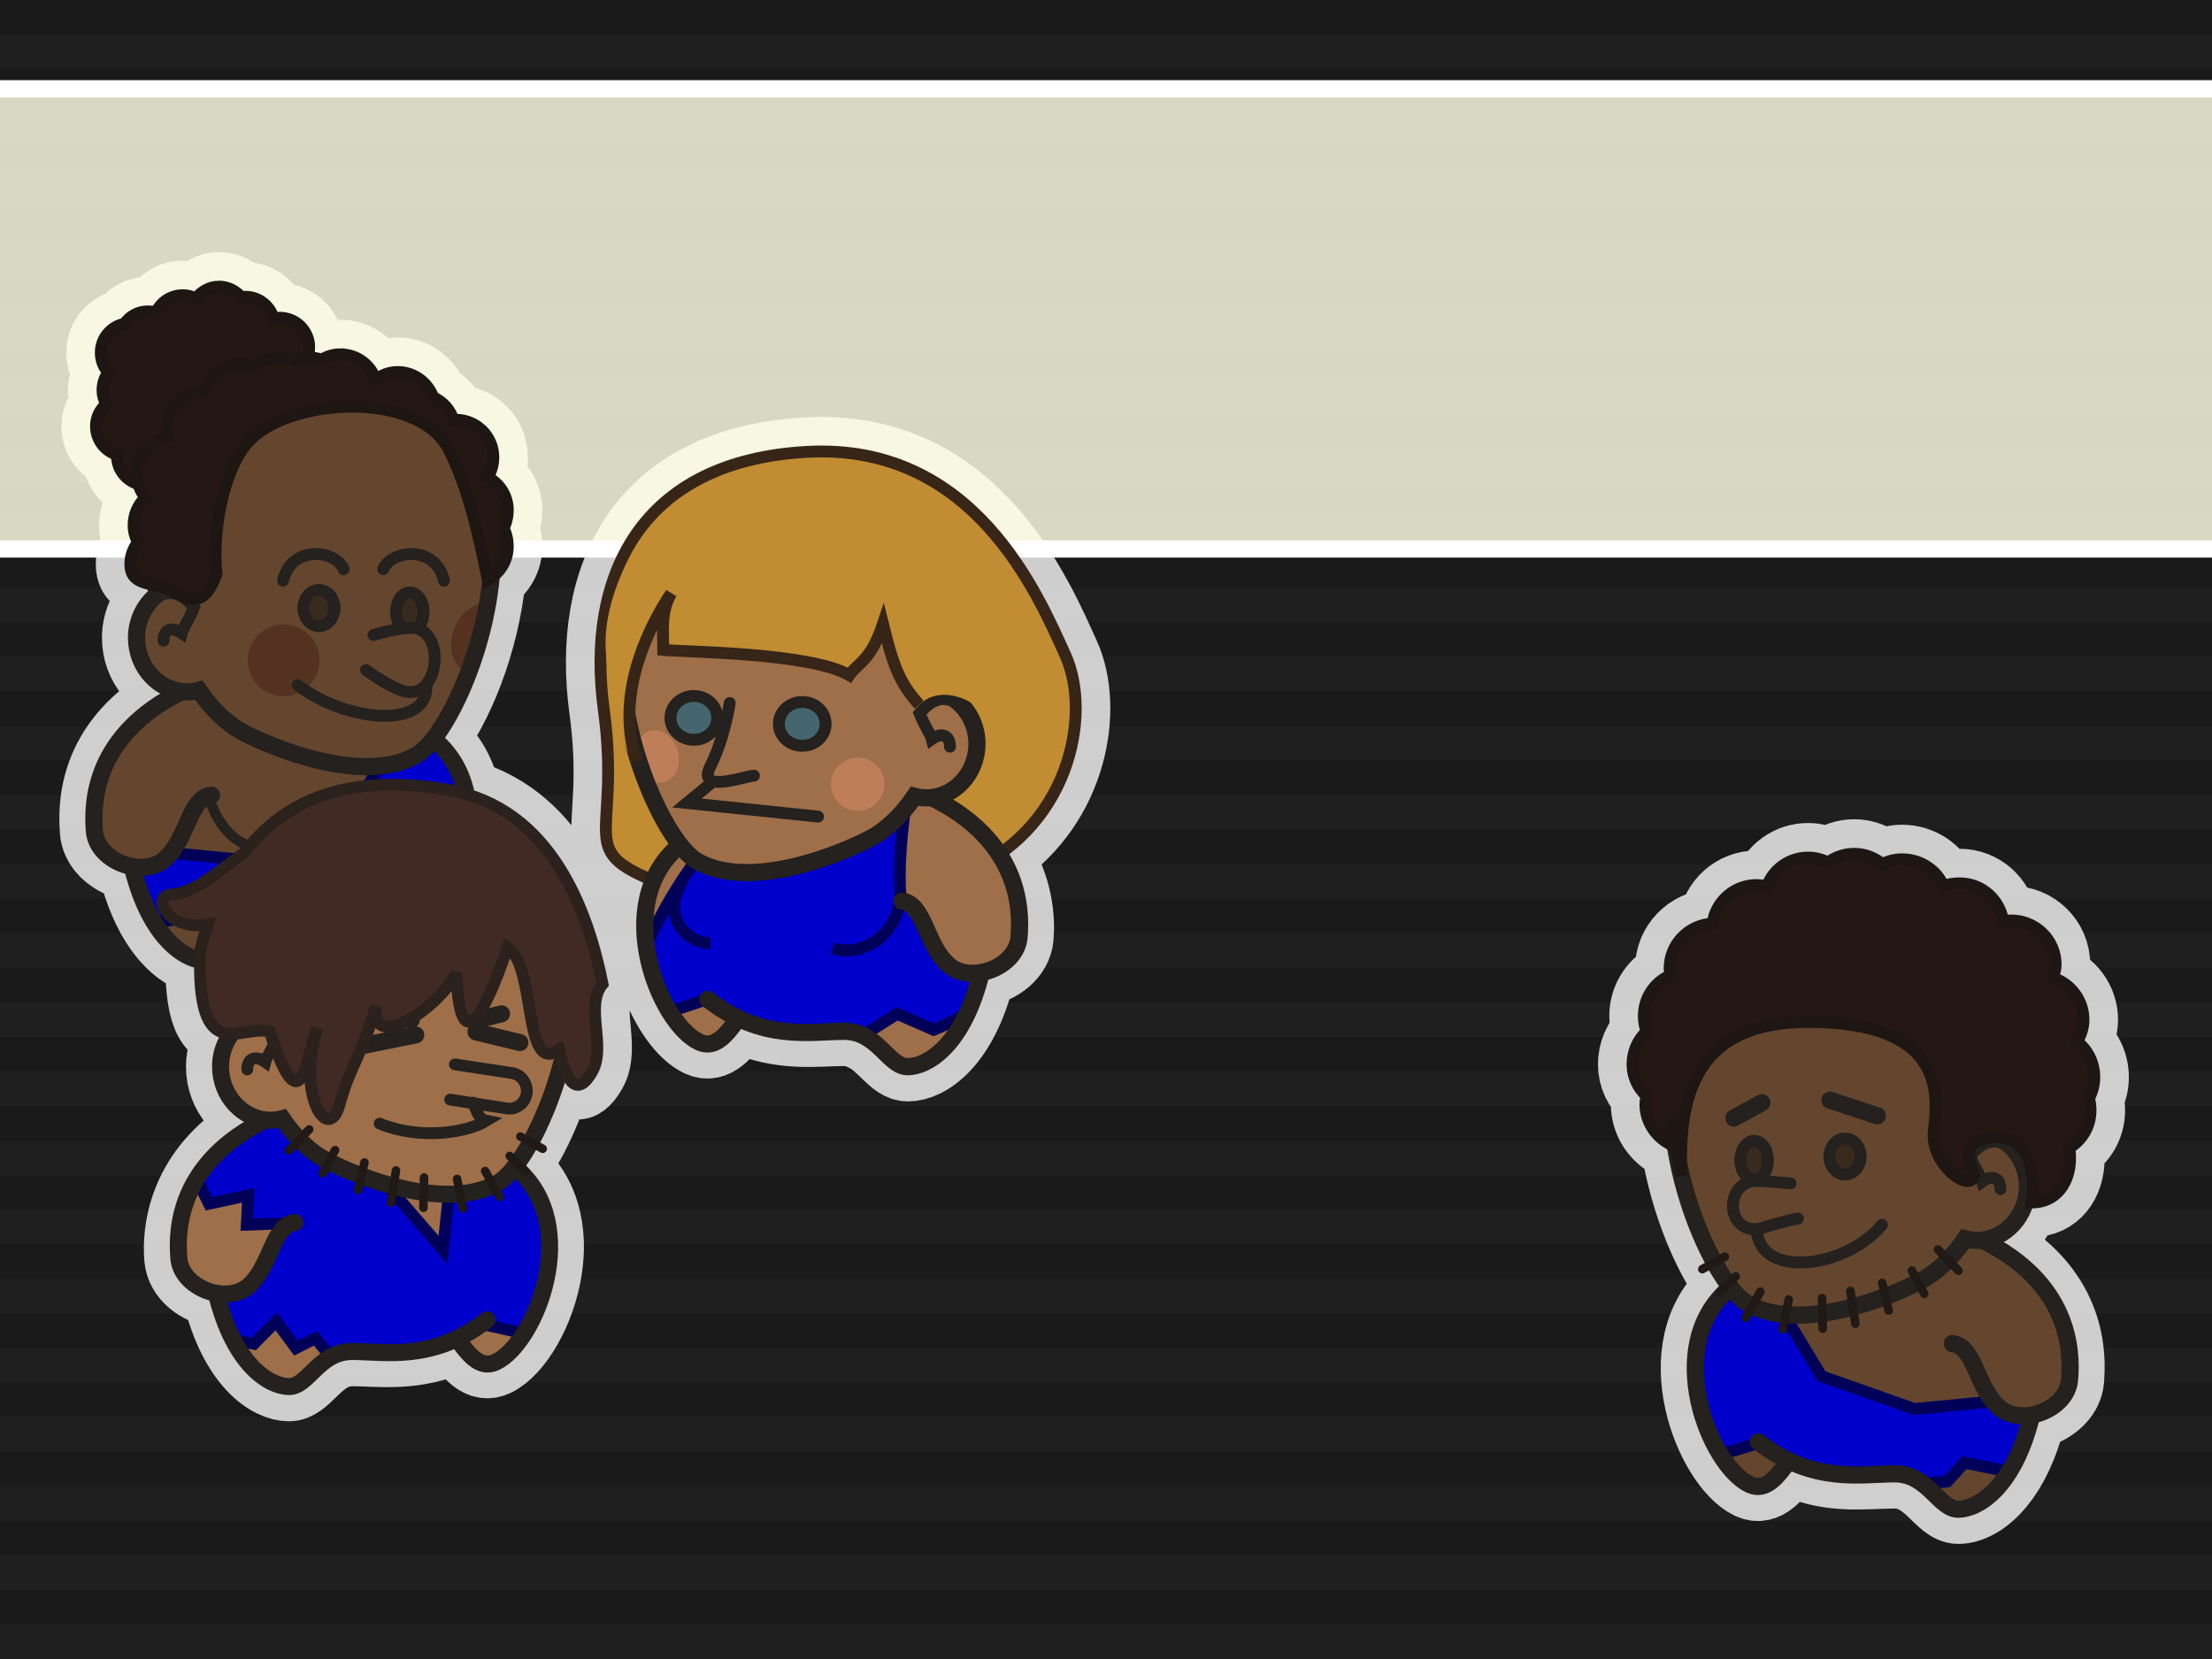 <?xml version="1.0" encoding="UTF-8" standalone="no"?>
<svg
   xmlns:dc="http://purl.org/dc/elements/1.1/"
   xmlns:cc="http://creativecommons.org/ns#"
   xmlns:rdf="http://www.w3.org/1999/02/22-rdf-syntax-ns#"
   xmlns:svg="http://www.w3.org/2000/svg"
   xmlns="http://www.w3.org/2000/svg"
   id="svg2"
   viewBox="0 0 640 480"
   height="100%"
   width="100%"
   version="1.0">
  <rect x="0" y="0" width="640" height="480" fill="#808080" stroke="none"/>
  <defs
     id="defs3" />
  <g
     id="splashbg"
     style="opacity:0.8">
    <rect
       id="rect6"
       style="fill:black;fill-opacity:0.95;"
       height="480"
       width="640"
       y="0"
       x="0" />
    <path
       id="path8"
       style="fill:black;"
       d="M 0 0 L 0 10 L 640 10 L 640 0 L 0 0 z M 0 20 L 0 30 L 640 30 L 640 20 L 0 20 z M 0 40 L 0 50 L 640 50 L 640 40 L 0 40 z M 0 60 L 0 70 L 640 70 L 640 60 L 0 60 z M 0 80 L 0 90 L 640 90 L 640 80 L 0 80 z M 0 100 L 0 110 L 640 110 L 640 100 L 0 100 z M 0 120 L 0 130 L 640 130 L 640 120 L 0 120 z M 0 140 L 0 150 L 640 150 L 640 140 L 0 140 z M 0 160 L 0 170 L 640 170 L 640 160 L 0 160 z M 0 180 L 0 190 L 640 190 L 640 180 L 0 180 z M 0 200 L 0 210 L 640 210 L 640 200 L 0 200 z M 0 220 L 0 230 L 640 230 L 640 220 L 0 220 z M 0 240 L 0 250 L 640 250 L 640 240 L 0 240 z M 0 260 L 0 270 L 640 270 L 640 260 L 0 260 z M 0 280 L 0 290 L 640 290 L 640 280 L 0 280 z M 0 300 L 0 310 L 640 310 L 640 300 L 0 300 z M 0 320 L 0 330 L 640 330 L 640 320 L 0 320 z M 0 340 L 0 350 L 640 350 L 640 340 L 0 340 z M 0 360 L 0 370 L 640 370 L 640 360 L 0 360 z M 0 380 L 0 390 L 640 390 L 640 380 L 0 380 z M 0 400 L 0 410 L 640 410 L 640 400 L 0 400 z M 0 420 L 0 430 L 640 430 L 640 420 L 0 420 z M 0 440 L 0 450 L 640 450 L 640 440 L 0 440 z M 0 460 L 0 470 L 640 470 L 640 460 L 0 460 z " />
  </g>
  <path
     id="path3572"
     d="M 63.359 82.93 C 60.626 82.93 58.239 84.371 56.648 86.359 C 55.505 85.763 54.312 85.414 52.92 85.414 C 49.49 85.414 46.508 87.402 45.166 90.385 C 44.47 90.186 43.625 90.086 42.83 90.086 C 39.947 90.086 37.562 91.479 36.021 93.666 C 32.095 94.461 29.162 97.89 29.162 102.016 C 29.162 104.252 29.958 106.24 31.35 107.781 C 30.256 109.223 29.658 110.964 29.658 112.902 C 29.658 114.393 30.056 115.735 30.752 116.928 C 28.913 118.518 27.77 120.755 27.77 123.34 C 27.77 127.167 30.305 130.497 33.834 131.541 L 33.834 131.84 C 33.834 135.738 36.446 139.02 40.014 140.049 C 40.431 141.491 41.145 142.813 42.086 143.967 C 39.998 145.955 38.656 148.789 38.656 151.92 C 38.656 153.709 39.103 155.35 39.898 156.891 C 38.556 158.68 37.711 160.816 37.711 163.252 C 37.711 167.827 40.937 168.437 44.973 169.406 C 45.162 170.251 45.347 171.093 45.564 171.951 C 41.936 174.784 39.5 179.356 39.5 184.525 C 39.5 192.578 45.254 199.278 52.598 200.098 C 28.1 212.169 26.651 230.724 27.27 239.693 C 27.287 239.994 27.298 240.315 27.322 240.594 C 27.503 242.741 28.461 244.64 29.887 246.209 C 29.9 246.223 29.913 246.238 29.926 246.252 C 30.073 246.413 30.222 246.571 30.379 246.725 C 30.71 247.054 31.074 247.354 31.443 247.65 C 31.598 247.771 31.752 247.891 31.912 248.006 C 33.786 249.379 36.041 250.332 38.357 250.73 L 38.357 250.832 C 38.362 250.851 38.366 250.869 38.371 250.889 L 38.309 250.883 C 40.208 258.647 42.841 264.348 45.688 268.482 C 45.758 268.586 45.83 268.689 45.9 268.791 C 46.229 269.257 46.558 269.7 46.891 270.125 C 47.086 270.377 47.28 270.629 47.477 270.867 C 47.633 271.055 47.79 271.229 47.947 271.408 C 51.422 275.418 55 277.323 57.848 277.846 C 57.65 295.784 61.818 299.045 66.965 299.096 C 65.014 301.716 63.809 305.004 63.809 308.598 C 63.809 316.659 69.632 323.344 77.018 324.039 C 76.668 324.218 76.315 324.396 75.975 324.578 C 75.693 324.728 75.422 324.881 75.146 325.033 C 74.748 325.254 74.352 325.475 73.967 325.699 C 73.679 325.866 73.398 326.036 73.117 326.205 C 72.8 326.397 72.488 326.589 72.18 326.783 C 71.835 327 71.493 327.216 71.16 327.436 C 70.96 327.568 70.766 327.701 70.57 327.834 C 52.55 340.037 51.087 356.473 51.744 364.141 C 52.187 369.409 57.308 373.201 62.676 374.137 L 62.676 374.285 C 67.748 395.065 77.99 401.221 83.604 401.221 C 88.465 401.221 91.449 393.48 98.561 391.523 C 98.678 391.491 98.798 391.464 98.918 391.436 C 99.056 391.402 99.193 391.367 99.334 391.338 C 99.442 391.316 99.554 391.299 99.664 391.279 C 100.377 391.152 101.125 391.076 101.922 391.076 C 109.653 391.076 120.093 392.85 132.059 387.236 L 132.354 387.531 C 135.407 391.569 138.657 396.248 143.434 393.982 C 149.685 391.017 156.56 379.614 158.441 367.162 C 158.455 367.073 158.467 366.984 158.48 366.895 C 158.669 365.594 158.805 364.285 158.877 362.971 C 158.899 362.574 158.919 362.178 158.93 361.781 C 158.937 361.518 158.94 361.255 158.941 360.992 C 158.945 360.535 158.94 360.079 158.928 359.623 C 158.923 359.445 158.92 359.266 158.912 359.088 C 158.856 357.698 158.724 356.316 158.508 354.949 C 158.506 354.935 158.502 354.921 158.5 354.906 C 158.393 354.233 158.262 353.564 158.113 352.9 C 158.104 352.86 158.095 352.82 158.086 352.779 C 157.612 350.707 156.929 348.688 156.01 346.756 C 155.996 346.727 155.981 346.699 155.967 346.67 C 155.052 344.766 153.908 342.948 152.504 341.252 C 152.432 341.165 152.357 341.079 152.283 340.992 C 151.898 340.538 151.492 340.094 151.068 339.658 C 150.942 339.528 150.821 339.396 150.691 339.268 C 150.557 339.135 150.421 339.004 150.283 338.873 C 149.916 338.525 149.539 338.18 149.145 337.846 L 148.764 337.77 C 153.766 331.481 159.229 320.124 162.6 307.137 C 164.688 314.193 167.6 316.582 171.303 310.123 C 175.538 302.737 169.089 291.067 174.357 284.715 C 170.365 264.752 160.717 237.224 134.783 229.725 C 133.552 223.854 130.718 218.36 125.639 214.051 L 125.252 213.973 C 132.276 205.143 140.236 186.417 142.094 167.133 C 144.993 165.17 146.912 161.862 146.912 158.133 C 146.912 156.244 146.515 154.355 145.67 152.814 C 146.515 151.274 146.912 149.434 146.912 147.545 C 146.912 143.419 144.576 139.942 141.146 138.053 C 142.141 136.412 142.738 134.374 142.738 132.336 C 142.738 126.272 137.866 121.451 131.852 121.451 C 131.653 121.451 131.406 121.6 131.207 121.6 C 130.312 118.568 128.175 116.232 125.342 114.939 C 123.801 110.715 119.824 107.633 115.053 107.633 C 112.667 107.633 110.529 108.478 108.689 109.82 C 107.198 105.546 103.223 102.514 98.451 102.514 C 96.413 102.514 94.624 103.11 93.033 104.055 C 91.89 103.657 90.696 103.457 89.453 103.457 C 89.261 103.457 89.079 103.47 88.893 103.477 C 89.251 102.548 89.453 101.542 89.453 100.475 C 89.453 95.753 85.626 91.926 80.904 91.926 C 80.308 91.926 79.762 92.124 79.215 92.273 C 78.221 88.595 74.939 85.861 70.963 85.861 C 70.565 85.861 70.219 86.011 69.871 86.061 C 68.281 84.172 65.944 82.93 63.359 82.93 z M 237.996 130.625 C 236.544 130.619 235.063 130.654 233.553 130.736 C 185.24 133.371 169.434 166.774 174.703 205.395 C 179.691 242.006 166.606 245.568 189.066 254.785 C 181.509 272.539 192.627 296.913 202.238 301.473 C 207.06 303.759 210.44 298.888 213.521 294.812 L 213.771 294.564 C 225.85 300.231 236.386 298.441 244.189 298.441 C 246.227 298.441 247.967 298.938 249.508 299.684 L 249.57 299.645 C 255.359 302.341 258.254 308.682 262.68 308.682 C 268.346 308.682 278.685 302.468 283.805 281.492 L 283.805 281.344 C 289.223 280.399 294.392 276.57 294.84 271.252 C 295.289 266.008 294.754 256.698 288.709 247.408 C 310.619 232.566 315.186 205.008 308.26 189.588 C 300.556 172.59 283.009 130.824 237.996 130.625 z M 57.543 199.736 C 57.705 199.975 57.875 200.195 58.039 200.428 L 56.092 200.035 C 56.584 199.962 57.069 199.866 57.543 199.736 z M 52.744 200.107 C 52.776 200.111 52.81 200.11 52.842 200.113 C 52.814 200.128 52.786 200.142 52.758 200.156 L 52.744 200.107 z M 81.684 323.664 C 81.845 323.901 82.014 324.12 82.178 324.352 L 80.242 323.961 C 80.731 323.888 81.213 323.792 81.684 323.664 z "
     style="display:inline;overflow:visible;visibility:visible;fill:none;fill-opacity:1;fill-rule:nonzero;stroke:#ffffff;stroke-width:20;stroke-linecap:butt;stroke-linejoin:miter;stroke-miterlimit:4;stroke-dasharray:none;stroke-dashoffset:0;stroke-opacity:0.784;marker:none;enable-background:accumulate;color:#000000;clip-rule:nonzero;opacity:1;isolation:auto;mix-blend-mode:normal;color-interpolation:sRGB;color-interpolation-filters:linearRGB;solid-color:#000000;solid-opacity:1;filter-blend-mode:normal;filter-gaussianBlur-deviation:0;color-rendering:auto;image-rendering:auto;shape-rendering:auto;text-rendering:auto" />
  <rect
     style="fill:#ffffe6;fill-opacity:0.827;fill-rule:evenodd;stroke:#ffffff;stroke-width:5;stroke-linecap:round;stroke-linejoin:round"
     id="rect3819"
     y="25.693"
     x="-33.869"
     ry="15.387"
     height="133.139"
     width="701.898" />
  <path
     style="display:inline;overflow:visible;visibility:visible;opacity:1;fill:#c18c32;fill-opacity:1;fill-rule:evenodd;stroke:#372517;stroke-width:3.43;stroke-linecap:butt;stroke-linejoin:miter;stroke-miterlimit:4;stroke-dasharray:none;stroke-dashoffset:0;stroke-opacity:1;marker:none;enable-background:accumulate"
     id="path4731"
     d="m 278.387,252.862 c 30.718,-12.277 37.776,-45.679 29.873,-63.274 -7.953,-17.546 -26.393,-61.485 -74.706,-58.851 -48.313,2.634 -64.119,36.036 -58.851,74.657 5.269,38.67 -9.692,40.46 18.441,50.997 28.083,10.537 84.349,-1.789 85.244,-3.529 z" />
  <path
     d="m 268.297,230.246 c 25.349,12.426 27.288,32.308 26.542,41.007 -0.447,5.318 -5.617,9.146 -11.034,10.09 l 0,0.149 c -5.12,20.975 -15.458,27.189 -21.125,27.189 -5.617,0 -8.748,-10.239 -18.49,-10.239 -7.804,0 -18.341,1.789 -30.419,-3.877 l -0.298,0.298 c -3.082,4.076 -6.362,8.798 -11.184,6.511 -11.631,-5.517 -25.449,-39.963 -5.766,-56.664 l 71.774,-14.464 z"
     id="path4735"
     style="display:inline;fill:#9e6f49;fill-opacity:1;fill-rule:evenodd;stroke:none" />
  <path
     d="m 262.233,231.489 c -2.137,13.47 -2.286,25.349 -1.392,29.823 7.108,13.768 25.449,16.8 18.788,32.01 -4.523,2.585 -9.494,4.623 -9.494,4.623 l -10.537,-4.623 -10.09,6.362 c -1.541,-0.746 -3.281,-1.243 -5.318,-1.243 -7.804,0 -18.341,1.789 -30.419,-3.877 l -0.298,0.298 c -0.05,0.05 -0.149,0.099 -0.149,0.149 l -9.195,-5.766 -10.239,3.43 c -3.231,-5.219 -5.865,-11.979 -6.859,-19.087 4.225,-9.394 10.289,-20.329 19.285,-30.916 l 55.918,-11.184 z"
     id="path4737"
     style="fill:#0000cc;fill-opacity:1;fill-rule:evenodd;stroke:none" />
  <path
     d="m 187.029,273.589 c 4.225,-9.394 10.289,-20.329 19.285,-30.916 l 55.918,-11.184 c -2.137,13.47 -2.286,25.349 -1.392,29.823 m -56.713,27.934 -10.239,3.43 m 85.741,0.646 c -4.523,2.585 -9.494,4.623 -9.494,4.623 l -10.537,-4.623 -10.09,6.362"
     id="path4739"
     style="display:inline;overflow:visible;visibility:visible;fill:none;fill-opacity:1;fill-rule:evenodd;stroke:#000059;stroke-width:3.43;stroke-linecap:butt;stroke-linejoin:miter;stroke-miterlimit:4;stroke-dasharray:none;stroke-dashoffset:0;stroke-opacity:1;marker:none;enable-background:accumulate" />
  <path
     d="m 260.444,260.765 c -2.386,12.327 -13.222,15.906 -19.534,13.52"
     id="path4741"
     style="display:inline;overflow:visible;visibility:visible;fill:none;fill-opacity:1;fill-rule:evenodd;stroke:#000059;stroke-width:3.43;stroke-linecap:butt;stroke-linejoin:miter;stroke-miterlimit:4;stroke-dasharray:none;stroke-dashoffset:0;stroke-opacity:1;marker:none;enable-background:accumulate" />
  <path
     d="m 269.44,230.694 c 25.349,12.426 26.145,31.811 25.399,40.46 -0.696,8.698 -13.967,13.768 -20.478,8.002 -6.511,-5.815 -6.909,-17.695 -13.42,-18.441"
     id="path4743"
     style="display:inline;overflow:visible;visibility:visible;fill:none;fill-opacity:1;fill-rule:evenodd;stroke:#24211e;stroke-width:4.97;stroke-linecap:round;stroke-linejoin:miter;stroke-miterlimit:4;stroke-dasharray:none;stroke-dashoffset:0;stroke-opacity:1;marker:none;enable-background:accumulate" />
  <path
     d="m 283.855,281.542 c -5.12,20.926 -15.558,27.089 -21.224,27.089 -5.617,0 -8.698,-10.239 -18.391,-10.239 -9.742,0 -23.56,3.082 -39.466,-9.245"
     id="path4745"
     style="display:inline;overflow:visible;visibility:visible;fill:none;fill-opacity:1;fill-rule:evenodd;stroke:#24211e;stroke-width:4.97;stroke-linecap:round;stroke-linejoin:miter;stroke-miterlimit:4;stroke-dasharray:none;stroke-dashoffset:0;stroke-opacity:1;marker:none;enable-background:accumulate" />
  <path
     d="m 213.522,294.813 c -3.082,4.076 -6.462,8.947 -11.283,6.66 -11.631,-5.517 -25.499,-40.062 -5.766,-56.763"
     id="path4747"
     style="display:inline;overflow:visible;visibility:visible;fill:none;fill-opacity:1;fill-rule:evenodd;stroke:#24211e;stroke-width:4.97;stroke-linecap:butt;stroke-linejoin:miter;stroke-miterlimit:4;stroke-dasharray:none;stroke-dashoffset:0;stroke-opacity:1;marker:none;enable-background:accumulate" />
  <path
     d="m 197.467,254.95 c -6.362,10.289 1.342,17.993 8.102,17.993"
     id="path4749"
     style="display:inline;overflow:visible;visibility:visible;fill:none;fill-opacity:1;fill-rule:evenodd;stroke:#000059;stroke-width:3.43;stroke-linecap:butt;stroke-linejoin:miter;stroke-miterlimit:4;stroke-dasharray:none;stroke-dashoffset:0;stroke-opacity:1;marker:none;enable-background:accumulate" />
  <path
     d="m 232.311,138.591 c 34.446,-1.491 54.427,23.908 44.287,64.02 3.628,2.833 6.064,7.406 6.064,12.575 0,8.599 -6.561,15.657 -14.613,15.657 -1.193,0 -2.336,-0.149 -3.43,-0.447 -3.827,5.617 -8.251,9.742 -12.724,12.128 -8.698,4.573 -34.793,15.359 -50.152,6.66 -15.359,-8.698 -47.12,-93.097 13.818,-107.959 5.865,-1.541 11.482,-2.386 16.751,-2.634 z"
     id="path4751"
     style="display:inline;overflow:visible;visibility:visible;fill:#9e6f49;fill-opacity:1;fill-rule:evenodd;stroke:none;marker:none;enable-background:accumulate" />
  <path
     d="m 184.209,220.433 c 1.098,4.056 4.682,6.7 7.974,5.845 3.291,-0.855 5.028,-4.881 3.929,-8.937 -1.111,-4.104 -4.657,-6.758 -7.948,-5.903 -3.291,0.855 -5.066,4.891 -3.955,8.995 z"
     id="path4753"
     style="display:inline;overflow:visible;visibility:visible;opacity:1;fill:#e4906d;fill-opacity:0.45;fill-rule:evenodd;stroke:none;marker:none;enable-background:accumulate" />
  <path
     d="m 232.311,138.591 c 34.446,-1.491 54.427,23.908 44.287,64.02 3.628,2.833 6.064,7.406 6.064,12.575 0,8.599 -6.561,15.657 -14.613,15.657 -1.193,0 -2.336,-0.149 -3.43,-0.447 -3.827,5.617 -8.251,9.742 -12.724,12.128 -8.698,4.573 -34.793,15.359 -50.152,6.66 -15.359,-8.698 -47.12,-93.097 13.818,-107.959 5.865,-1.541 11.482,-2.386 16.751,-2.634 z"
     id="path4755"
     style="display:inline;fill:none;fill-rule:evenodd;stroke:#24211e;stroke-width:4.97;stroke-linecap:butt;stroke-linejoin:miter;stroke-miterlimit:4;stroke-dasharray:none;stroke-opacity:1" />
  <path
     d="m 277.095,203.654 c -4.672,-3.181 -8.4,-0.348 -11.034,2.734 1.74,4.374 3.082,5.716 3.529,7.456 3.082,-2.187 5.269,-0.895 5.269,2.187"
     id="path4757"
     style="display:inline;overflow:visible;visibility:visible;fill:none;fill-opacity:1;fill-rule:evenodd;stroke:#24211e;stroke-width:3.43;stroke-linecap:round;stroke-linejoin:miter;stroke-miterlimit:4;stroke-dasharray:none;stroke-dashoffset:0;stroke-opacity:1;marker:none;enable-background:accumulate" />
  <path
     d="m 211.136,203.406 c 0,0 -1.491,10.14 -5.617,18.341 -4.076,8.152 10.289,2.684 12.625,2.684"
     id="path4759"
     style="display:inline;overflow:visible;visibility:visible;fill:none;fill-opacity:1;fill-rule:evenodd;stroke:#24211e;stroke-width:3.43;stroke-linecap:round;stroke-linejoin:miter;stroke-miterlimit:4;stroke-dasharray:none;stroke-dashoffset:0;stroke-opacity:1;marker:none;enable-background:accumulate" />
  <path
     d="m 255.473,180.541 c -3.628,10.935 -7.307,11.184 -9.742,14.812 -11.184,-6.561 -47.766,-6.71 -53.83,-7.307 0,-5.517 -0.795,-10.885 2.286,-16.403 -4.871,7.307 -11.581,25.598 -10.985,44.436 1.839,15.21 -9.096,-17.049 -7.903,-32.855 1.193,-15.806 14.613,-51.743 61.435,-49.307 46.872,2.436 49.059,40.51 44.784,69.736 -3.628,-2.436 -10.637,-4.523 -15.558,0.249 -6.064,-6.66 -7.704,-12.178 -10.488,-23.361 z"
     id="path4761"
     style="display:inline;overflow:visible;visibility:visible;opacity:1;fill:#c18c32;fill-opacity:1;fill-rule:evenodd;stroke:none;marker:none;enable-background:accumulate" />
  <path
     d="m 265.961,203.903 c -6.064,-6.66 -7.704,-12.178 -10.488,-23.361 -3.628,10.935 -7.307,11.184 -9.742,14.812 -11.184,-6.561 -47.766,-6.71 -53.83,-7.307 0,-5.517 -0.795,-10.885 2.286,-16.403 -4.871,7.307 -16.9,28.133 -9.991,48.562"
     id="path4763"
     style="display:inline;overflow:visible;visibility:visible;opacity:1;fill:none;fill-opacity:1;fill-rule:evenodd;stroke:#372517;stroke-width:3.43;stroke-linecap:butt;stroke-linejoin:miter;stroke-miterlimit:4;stroke-dasharray:none;stroke-dashoffset:0;stroke-opacity:1;marker:none;enable-background:accumulate" />
  <path
     d="m 225.352,209.47 c 0,3.479 3.032,6.313 6.76,6.313 3.778,0 6.76,-2.833 6.76,-6.313 0,-3.529 -2.982,-6.362 -6.76,-6.362 -3.728,0 -6.76,2.833 -6.76,6.362 z"
     id="path4765"
     style="display:inline;overflow:visible;visibility:visible;opacity:1;fill:#1d6381;fill-opacity:0.68;fill-rule:evenodd;stroke:#24211e;stroke-width:3.43;stroke-linecap:round;stroke-linejoin:miter;stroke-miterlimit:4;stroke-dasharray:none;stroke-dashoffset:0;stroke-opacity:1;marker:none;enable-background:accumulate" />
  <path
     d="m 193.988,207.73 c 0,3.479 3.032,6.313 6.76,6.313 3.778,0 6.76,-2.833 6.76,-6.313 0,-3.529 -2.982,-6.362 -6.76,-6.362 -3.728,0 -6.76,2.833 -6.76,6.362 z"
     id="path4767"
     style="display:inline;overflow:visible;visibility:visible;opacity:1;fill:#1d6381;fill-opacity:0.68;fill-rule:evenodd;stroke:#24211e;stroke-width:3.43;stroke-linecap:round;stroke-linejoin:miter;stroke-miterlimit:4;stroke-dasharray:none;stroke-dashoffset:0;stroke-opacity:1;marker:none;enable-background:accumulate" />
  <path
     d="m 236.685,236.261 -37.925,-3.927 7.406,-6.114"
     id="path4769"
     style="display:inline;overflow:visible;visibility:visible;opacity:1;fill:none;fill-opacity:1;fill-rule:evenodd;stroke:#24211e;stroke-width:3.43;stroke-linecap:round;stroke-linejoin:miter;stroke-miterlimit:4;stroke-dasharray:none;stroke-dashoffset:0;stroke-opacity:1;marker:none;enable-background:accumulate" />
  <path
     d="m 240.412,226.916 c 0,4.225 3.479,7.704 7.754,7.704 4.275,0 7.704,-3.479 7.704,-7.704 0,-4.275 -3.43,-7.754 -7.704,-7.754 -4.275,0 -7.754,3.479 -7.754,7.754 z"
     id="path4771"
     style="display:inline;overflow:visible;visibility:visible;opacity:1;fill:#e4906d;fill-opacity:0.45;fill-rule:evenodd;stroke:none;marker:none;enable-background:accumulate" />
  <path
     id="path3473"
     d="M 536.506 247.029 C 533.673 247.029 531.04 247.975 528.902 249.516 C 527.163 248.671 525.224 248.123 523.137 248.123 C 517.619 248.123 512.996 251.603 511.207 256.523 C 510.213 256.275 509.318 256.076 508.225 256.076 C 501.713 256.076 496.345 260.947 495.5 267.26 C 488.641 267.508 483.074 273.224 483.074 280.133 C 483.074 280.829 483.274 281.526 483.373 282.172 C 478.8 284.11 475.619 288.633 475.619 293.951 C 475.619 295.542 475.867 297.033 476.414 298.475 C 473.879 300.811 472.338 304.24 472.338 307.918 C 472.338 311.596 473.929 314.777 476.414 317.113 C 476.265 317.909 476.066 318.755 476.066 319.6 C 476.116 324.272 478.699 328.346 482.477 330.633 C 482.874 328.248 483.422 326.113 483.869 324.076 C 483.918 324.713 483.971 325.349 484.033 325.984 C 484.051 326.166 484.073 326.348 484.092 326.529 C 486.075 345.559 493.918 363.932 500.855 372.654 L 500.471 372.732 C 500.458 372.743 500.446 372.755 500.434 372.766 L 500.422 372.732 C 480.689 389.433 494.557 423.979 506.188 429.496 C 511.009 431.783 514.389 426.912 517.471 422.836 L 517.471 422.834 L 517.621 422.684 C 526.255 426.762 534.057 426.927 540.686 426.68 C 543.371 426.604 545.88 426.465 548.137 426.465 C 557.879 426.465 561.01 436.703 566.627 436.703 C 569.816 436.703 574.487 434.735 578.873 429.273 C 582.304 425.05 585.563 418.719 587.803 409.564 L 587.738 409.57 C 587.743 409.552 587.747 409.534 587.752 409.516 L 587.752 409.414 C 590.064 409.016 592.314 408.066 594.186 406.697 C 594.348 406.581 594.504 406.46 594.66 406.338 C 595.032 406.041 595.398 405.737 595.73 405.406 C 595.896 405.244 596.054 405.076 596.209 404.906 C 596.214 404.901 596.218 404.896 596.223 404.891 C 597.648 403.321 598.607 401.422 598.787 399.275 C 598.811 398.995 598.822 398.671 598.84 398.367 C 599.457 389.395 598.004 370.849 573.514 358.781 C 580.856 357.961 586.609 351.26 586.609 343.209 C 586.609 338.04 584.173 333.466 580.545 330.633 C 580.647 330.23 580.726 329.838 580.822 329.438 C 587.178 331.304 589.05 339.432 587.803 347.93 C 594.911 347.93 598.936 342.215 598.936 335.107 C 598.936 334.064 598.887 333.168 598.639 332.174 C 602.367 329.937 604.852 325.961 604.852 321.289 C 604.852 320.046 604.703 318.854 604.404 317.711 C 605.398 315.922 605.945 313.883 605.945 311.646 C 605.945 307.521 604.056 303.742 600.975 301.406 C 602.068 299.517 602.812 297.381 602.812 295.045 C 602.812 289.379 599.084 284.606 593.965 282.916 C 594.362 281.673 594.762 280.431 594.762 279.039 C 594.762 271.981 588.945 266.314 581.887 266.314 C 581.042 266.314 580.346 266.316 579.551 266.465 C 578.606 260.301 573.388 255.578 566.977 255.578 C 565.336 255.578 563.744 255.779 562.303 256.375 C 560.364 251.752 555.643 248.621 550.324 248.621 C 548.286 248.621 546.299 249.117 544.609 250.012 C 542.373 248.173 539.588 247.029 536.506 247.029 z M 568.566 358.418 C 569.042 358.548 569.529 358.644 570.023 358.717 L 568.068 359.111 C 568.233 358.878 568.404 358.657 568.566 358.418 z M 573.367 358.791 L 573.354 358.84 C 573.326 358.825 573.298 358.811 573.27 358.797 C 573.302 358.794 573.335 358.794 573.367 358.791 z "
     style="display:inline;overflow:visible;visibility:visible;fill:none;fill-opacity:1;fill-rule:nonzero;stroke:#ffffff;marker:none;enable-background:accumulate;color:#000000;clip-rule:nonzero;opacity:1;isolation:auto;mix-blend-mode:normal;color-interpolation:sRGB;color-interpolation-filters:linearRGB;solid-color:#000000;solid-opacity:1;stroke-width:20;stroke-linecap:butt;stroke-linejoin:miter;stroke-miterlimit:4;stroke-dasharray:none;stroke-dashoffset:0;stroke-opacity:0.784;filter-blend-mode:normal;filter-gaussianBlur-deviation:0;color-rendering:auto;image-rendering:auto;shape-rendering:auto;text-rendering:auto" />
  <path
     style="display:inline;overflow:visible;visibility:visible;fill:#64462e;fill-opacity:1;fill-rule:evenodd;stroke:none;marker:none;enable-background:accumulate"
     id="path4193"
     d="m 572.245,358.269 c 25.349,12.426 27.288,32.308 26.542,41.007 -0.447,5.318 -5.617,9.146 -11.034,10.09 l 0,0.149 c -5.12,20.975 -15.458,27.189 -21.125,27.189 -5.617,0 -8.748,-10.239 -18.49,-10.239 -7.804,0 -18.341,1.789 -30.419,-3.877 l -0.298,0.298 c -3.082,4.076 -6.362,8.798 -11.184,6.511 -11.631,-5.517 -25.449,-39.963 -5.766,-56.664 l 71.774,-14.464 z" />
  <path
     style="display:inline;overflow:visible;visibility:visible;opacity:1;fill:#0000cc;fill-opacity:1;fill-rule:evenodd;stroke:none;marker:none;enable-background:accumulate"
     id="path4195"
     d="m 510.412,370.695 16.601,27.487 26.89,9.494 22.516,-2.187 11.184,4.821 c -1.69,6.611 -3.927,11.631 -6.362,15.508 l -12.874,-2.634 -4.97,5.468 -7.307,0.596 c -2.137,-1.541 -4.623,-2.783 -7.953,-2.783 -7.804,0 -18.341,1.789 -30.419,-3.877 l -0.298,0.298 c -0.497,0.646 -0.895,1.342 -1.392,2.038 l -8.102,-7.157 -10.09,3.082 c -8.002,-12.724 -12.277,-35.489 2.634,-48.114 l 9.941,-2.038 z" />
  <path
     style="display:inline;overflow:visible;visibility:visible;opacity:1;fill:none;fill-opacity:1;fill-rule:evenodd;stroke:#000059;stroke-width:3.43;stroke-linecap:butt;stroke-linejoin:miter;stroke-miterlimit:4;stroke-dasharray:none;stroke-dashoffset:0;stroke-opacity:1;marker:none;enable-background:accumulate"
     id="path4197"
     d="m 510.412,370.695 16.601,27.487 26.89,9.494 22.516,-2.187 m -68.493,12.277 -10.09,3.082 m 83.405,4.97 -12.874,-2.634 -4.97,5.468 -7.307,0.596" />
  <path
     style="display:inline;overflow:visible;visibility:visible;fill:none;fill-opacity:1;fill-rule:evenodd;stroke:#24211e;stroke-width:4.97;stroke-linecap:round;stroke-linejoin:miter;stroke-miterlimit:4;stroke-dasharray:none;stroke-dashoffset:0;stroke-opacity:1;marker:none;enable-background:accumulate"
     id="path4199"
     d="m 573.388,358.717 c 25.35,12.426 26.145,31.811 25.399,40.46 -0.696,8.698 -13.967,13.768 -20.478,8.002 -6.511,-5.815 -6.909,-17.695 -13.42,-18.441" />
  <path
     style="display:inline;overflow:visible;visibility:visible;fill:none;fill-opacity:1;fill-rule:evenodd;stroke:#24211e;stroke-width:4.97;stroke-linecap:round;stroke-linejoin:miter;stroke-miterlimit:4;stroke-dasharray:none;stroke-dashoffset:0;stroke-opacity:1;marker:none;enable-background:accumulate"
     id="path4201"
     d="m 587.802,409.565 c -5.12,20.926 -15.558,27.089 -21.224,27.089 -5.617,0 -8.698,-10.239 -18.391,-10.239 -9.742,0 -23.56,3.082 -39.466,-9.245" />
  <path
     style="display:inline;overflow:visible;visibility:visible;fill:none;fill-opacity:1;fill-rule:evenodd;stroke:#24211e;stroke-width:4.97;stroke-linecap:butt;stroke-linejoin:miter;stroke-miterlimit:4;stroke-dasharray:none;stroke-dashoffset:0;stroke-opacity:1;marker:none;enable-background:accumulate"
     id="path4203"
     d="m 517.47,422.836 c -3.082,4.076 -6.462,8.947 -11.283,6.66 -11.631,-5.517 -25.499,-40.062 -5.766,-56.763" />
  <path
     d="m 536.258,266.613 c 34.446,-1.491 54.427,23.908 44.287,64.02 3.628,2.833 6.064,7.406 6.064,12.575 0,8.599 -6.561,15.657 -14.613,15.657 -1.193,0 -2.336,-0.149 -3.43,-0.447 -3.827,5.617 -8.251,9.742 -12.724,12.128 -8.698,4.573 -34.793,15.359 -50.152,6.66 -15.359,-8.698 -47.12,-93.097 13.818,-107.959 5.865,-1.541 11.482,-2.386 16.751,-2.634 z"
     id="path4205"
     style="display:inline;overflow:visible;visibility:visible;fill:#64462e;fill-opacity:1;fill-rule:evenodd;stroke:none;marker:none;enable-background:accumulate" />
  <path
     d="M 543.167,322.83 529.449,318.307"
     id="path4207"
     style="display:inline;overflow:visible;visibility:visible;fill:none;fill-opacity:1;fill-rule:evenodd;stroke:#24211e;stroke-width:4.97;stroke-linecap:round;stroke-linejoin:miter;stroke-miterlimit:4;stroke-dasharray:none;stroke-dashoffset:0;stroke-opacity:1;marker:none;enable-background:accumulate" />
  <path
     d="m 509.765,319.052 -8.102,4.424"
     id="path4209"
     style="display:inline;overflow:visible;visibility:visible;fill:none;fill-opacity:1;fill-rule:evenodd;stroke:#24211e;stroke-width:4.97;stroke-linecap:round;stroke-linejoin:miter;stroke-miterlimit:4;stroke-dasharray:none;stroke-dashoffset:0;stroke-opacity:1;marker:none;enable-background:accumulate" />
  <path
     d="m 536.258,266.613 c 34.446,-1.491 54.427,23.908 44.287,64.02 3.628,2.833 6.064,7.406 6.064,12.575 0,8.599 -6.561,15.657 -14.613,15.657 -1.193,0 -2.336,-0.149 -3.43,-0.447 -3.827,5.617 -8.251,9.742 -12.724,12.128 -8.698,4.573 -34.793,15.359 -50.152,6.66 -15.359,-8.698 -47.12,-93.097 13.818,-107.959 5.865,-1.541 11.482,-2.386 16.751,-2.634 z"
     id="path4211"
     style="display:inline;fill:none;fill-rule:evenodd;stroke:#24211e;stroke-width:4.97;stroke-linecap:butt;stroke-linejoin:miter;stroke-miterlimit:4;stroke-dasharray:none;stroke-opacity:1" />
  <path
     d="m 581.042,331.677 c -4.672,-3.181 -8.4,-0.348 -11.034,2.734 1.74,4.374 3.082,5.716 3.529,7.456 3.082,-2.187 5.269,-0.895 5.269,2.187"
     id="path4213"
     style="display:inline;overflow:visible;visibility:visible;fill:none;fill-opacity:1;fill-rule:evenodd;stroke:#24211e;stroke-width:3.43;stroke-linecap:round;stroke-linejoin:miter;stroke-miterlimit:4;stroke-dasharray:none;stroke-dashoffset:0;stroke-opacity:1;marker:none;enable-background:accumulate" />
  <g
     id="g4215"
     style="display:inline"
     transform="matrix(-4.97,0,0,4.97,658.731,229.832)">
    <path
       d="m 19.72,26.5 -1.19,1.23"
       id="path4217"
       style="display:inline;fill:none;fill-rule:evenodd;stroke:#201915;stroke-width:0.5;stroke-linecap:round;stroke-linejoin:miter;stroke-miterlimit:4;stroke-dasharray:none;stroke-opacity:1" />
    <path
       d="m 21.24,27.72 -0.72,1.36"
       id="path4219"
       style="display:inline;fill:none;fill-rule:evenodd;stroke:#201915;stroke-width:0.5;stroke-linecap:round;stroke-linejoin:miter;stroke-miterlimit:4;stroke-dasharray:none;stroke-opacity:1" />
    <path
       d="m 22.97,28.44 -0.38,1.61"
       id="path4221"
       style="display:inline;fill:none;fill-rule:evenodd;stroke:#201915;stroke-width:0.5;stroke-linecap:round;stroke-linejoin:miter;stroke-miterlimit:4;stroke-dasharray:none;stroke-opacity:1" />
    <path
       d="m 24.82,28.91 -0.29,1.9"
       id="path4223"
       style="display:inline;fill:none;fill-rule:evenodd;stroke:#201915;stroke-width:0.5;stroke-linecap:round;stroke-linejoin:miter;stroke-miterlimit:4;stroke-dasharray:none;stroke-opacity:1" />
    <path
       d="m 26.47,29.33 -0.04,1.78"
       id="path4225"
       style="display:inline;fill:none;fill-rule:evenodd;stroke:#201915;stroke-width:0.5;stroke-linecap:round;stroke-linejoin:miter;stroke-miterlimit:4;stroke-dasharray:none;stroke-opacity:1" />
    <path
       d="m 28.41,29.41 0.34,1.74"
       id="path4227"
       style="display:inline;fill:none;fill-rule:evenodd;stroke:#201915;stroke-width:0.5;stroke-linecap:round;stroke-linejoin:miter;stroke-miterlimit:4;stroke-dasharray:none;stroke-opacity:1" />
    <path
       d="m 30.06,28.95 0.85,1.52"
       id="path4229"
       style="display:inline;fill:none;fill-rule:evenodd;stroke:#201915;stroke-width:0.5;stroke-linecap:round;stroke-linejoin:miter;stroke-miterlimit:4;stroke-dasharray:none;stroke-opacity:1" />
    <path
       d="m 31.5,28.06 0.93,0.93"
       id="path4231"
       style="display:inline;fill:none;fill-rule:evenodd;stroke:#201915;stroke-width:0.5;stroke-linecap:round;stroke-linejoin:miter;stroke-miterlimit:4;stroke-dasharray:none;stroke-opacity:1" />
    <path
       d="m 32.13,26.92 1.31,0.72"
       id="path4233"
       style="display:inline;fill:none;fill-rule:evenodd;stroke:#201915;stroke-width:0.5;stroke-linecap:round;stroke-linejoin:miter;stroke-miterlimit:4;stroke-dasharray:none;stroke-opacity:1" />
  </g>
  <path
     d="m 536.507,247.03 c 3.082,0 5.865,1.143 8.102,2.982 1.69,-0.895 3.678,-1.392 5.716,-1.392 5.318,0 10.04,3.131 11.979,7.754 1.441,-0.596 3.032,-0.795 4.672,-0.795 6.412,0 11.631,4.722 12.575,10.885 0.795,-0.149 1.491,-0.149 2.336,-0.149 7.058,0 12.874,5.666 12.874,12.724 0,1.392 -0.398,2.634 -0.795,3.877 5.12,1.69 8.847,6.462 8.847,12.128 0,2.336 -0.746,4.473 -1.839,6.362 3.082,2.336 4.97,6.114 4.97,10.239 0,2.237 -0.547,4.275 -1.541,6.064 0.298,1.143 0.447,2.336 0.447,3.579 0,4.672 -2.485,8.649 -6.213,10.885 0.249,0.994 0.298,1.889 0.298,2.933 0,7.108 -4.026,12.824 -11.134,12.824 1.591,-10.836 -1.889,-21.075 -13.271,-18.49 -7.207,1.541 -4.523,7.307 -3.38,10.637 -1.044,5.318 -12.724,-3.281 -11.631,-12.874 1.044,-9.643 4.225,-31.513 -36.384,-31.513 -32.706,0 -37.627,21.522 -36.633,44.386 -1.243,-5.169 -2.237,-10.537 -2.634,-16.005 -0.447,2.038 -0.994,4.175 -1.392,6.561 -3.778,-2.286 -6.362,-6.362 -6.412,-11.034 0,-0.845 0.199,-1.69 0.348,-2.485 -2.485,-2.336 -4.076,-5.517 -4.076,-9.195 0,-3.678 1.541,-7.108 4.076,-9.444 -0.547,-1.441 -0.795,-2.933 -0.795,-4.523 0,-5.318 3.181,-9.842 7.754,-11.78 -0.099,-0.646 -0.298,-1.342 -0.298,-2.038 0,-6.909 5.567,-12.625 12.426,-12.874 0.845,-6.313 6.213,-11.184 12.724,-11.184 1.094,0 1.988,0.199 2.982,0.447 1.789,-4.921 6.412,-8.4 11.929,-8.4 2.088,0 4.026,0.547 5.766,1.392 2.137,-1.541 4.772,-2.485 7.605,-2.485 z"
     id="path4235"
     style="display:inline;overflow:visible;visibility:visible;opacity:1;fill:#251814;fill-opacity:1;fill-rule:evenodd;stroke:#1d1613;stroke-width:3.43;stroke-linecap:butt;stroke-linejoin:miter;stroke-miterlimit:4;stroke-dasharray:none;stroke-dashoffset:0;stroke-opacity:1;marker:none;enable-background:accumulate" />
  <path
     d="m 518.066,342.413 c 0,0 -4.722,-0.497 -9.096,-0.746 -10.885,-0.596 -9.742,17.148 1.491,13.42 4.324,-1.441 9.742,-2.535 9.742,-2.535"
     id="path4237"
     style="display:inline;overflow:visible;visibility:visible;opacity:1;fill:none;fill-opacity:1;fill-rule:evenodd;stroke:#24211e;stroke-width:3.43;stroke-linecap:round;stroke-linejoin:miter;stroke-miterlimit:4;stroke-dasharray:none;stroke-dashoffset:0;stroke-opacity:1;marker:none;enable-background:accumulate" />
  <path
     d="m 544.509,354.392 c -10.14,12.277 -34.793,15.906 -36.235,1.789"
     id="path4239"
     style="display:inline;overflow:visible;visibility:visible;opacity:1;fill:none;fill-opacity:1;fill-rule:evenodd;stroke:#24211e;stroke-width:3.43;stroke-linecap:round;stroke-linejoin:miter;stroke-miterlimit:4;stroke-dasharray:none;stroke-dashoffset:0;stroke-opacity:1;marker:none;enable-background:accumulate" />
  <path
     d="m 529.299,334.61 c 0,2.833 2.038,5.219 4.523,5.219 2.535,0 4.523,-2.386 4.523,-5.219 0,-2.883 -1.988,-5.219 -4.523,-5.219 -2.485,0 -4.523,2.336 -4.523,5.219 l 0,0 z"
     id="path4241"
     style="display:inline;overflow:visible;visibility:visible;opacity:1;fill:#382a1d;fill-opacity:1;fill-rule:evenodd;stroke:#24211e;stroke-width:3.43;stroke-linecap:round;stroke-linejoin:miter;stroke-miterlimit:4;stroke-dasharray:none;stroke-dashoffset:0;stroke-opacity:1;marker:none;enable-background:accumulate" />
  <path
     d="m 503.552,335.703 c 0,3.082 1.789,5.617 3.976,5.617 2.237,0 3.976,-2.535 3.976,-5.617 0,-3.131 -1.74,-5.617 -3.976,-5.617 -2.187,0 -3.976,2.485 -3.976,5.617 l 0,0 z"
     id="path4243"
     style="display:inline;overflow:visible;visibility:visible;opacity:1;fill:#382a1d;fill-opacity:1;fill-rule:evenodd;stroke:#24211e;stroke-width:3.43;stroke-linecap:round;stroke-linejoin:miter;stroke-miterlimit:4;stroke-dasharray:none;stroke-dashoffset:0;stroke-opacity:1;marker:none;enable-background:accumulate" />
  <path
     d="m 53.865,199.587 c -25.35,12.426 -27.288,32.308 -26.542,41.007 0.447,5.318 5.617,9.146 11.034,10.09 l 0,0.149 c 5.12,20.975 15.458,27.189 21.125,27.189 5.617,0 8.748,-10.239 18.49,-10.239 7.804,0 18.341,1.789 30.419,-3.877 l 0.298,0.298 c 3.082,4.076 6.362,8.798 11.184,6.511 11.631,-5.517 25.449,-39.963 5.766,-56.664 L 53.865,199.587 Z"
     id="p2535-1"
     style="display:inline;overflow:visible;visibility:visible;fill:#64462e;fill-opacity:1;fill-rule:evenodd;stroke:none;marker:none;enable-background:accumulate" />
  <path
     d="m 115.698,212.013 -16.601,27.487 -26.89,9.494 -22.516,-2.187 -11.184,4.821 c 1.69,6.611 3.927,11.631 6.362,15.508 l 12.874,-2.634 4.97,5.468 7.307,0.596 c 2.137,-1.541 4.623,-2.783 7.953,-2.783 7.804,0 18.341,1.789 30.419,-3.877 l 0.298,0.298 c 0.497,0.646 0.895,1.342 1.392,2.038 l 8.102,-7.158 10.09,3.082 c 8.002,-12.724 12.277,-35.489 -2.634,-48.114 l -9.941,-2.038 z"
     id="p2538-9"
     style="display:inline;overflow:visible;visibility:visible;fill:#0000cc;fill-opacity:1;fill-rule:evenodd;stroke:none;marker:none;enable-background:accumulate" />
  <path
     d="m 60.476,230.752 c 3.33,10.935 11.879,18.093 23.312,13.321"
     id="p2622-1"
     style="display:inline;overflow:visible;visibility:visible;opacity:1;fill:none;fill-opacity:1;fill-rule:evenodd;stroke:#24211e;stroke-width:2.982;stroke-linecap:round;stroke-linejoin:miter;stroke-miterlimit:4;stroke-dasharray:none;stroke-dashoffset:0;stroke-opacity:1;marker:none;enable-background:accumulate" />
  <path
     d="m 115.698,212.013 -16.601,27.487 -26.89,9.494 -22.516,-2.187 m 68.493,12.277 10.09,3.082 m -83.405,4.97 12.874,-2.634 4.97,5.468 7.307,0.596"
     id="p2540-6"
     style="display:inline;overflow:visible;visibility:visible;fill:none;fill-opacity:1;fill-rule:evenodd;stroke:#000059;stroke-width:3.43;stroke-linecap:butt;stroke-linejoin:miter;stroke-miterlimit:4;stroke-dasharray:none;stroke-dashoffset:0;stroke-opacity:1;marker:none;enable-background:accumulate" />
  <path
     d="m 52.722,200.034 c -25.35,12.426 -26.145,31.811 -25.399,40.46 0.696,8.698 13.967,13.768 20.478,8.002 6.511,-5.815 6.909,-17.695 13.42,-18.441"
     id="p2543-0"
     style="display:inline;overflow:visible;visibility:visible;fill:none;fill-opacity:1;fill-rule:evenodd;stroke:#24211e;stroke-width:4.97;stroke-linecap:round;stroke-linejoin:miter;stroke-miterlimit:4;stroke-dasharray:none;stroke-dashoffset:0;stroke-opacity:1;marker:none;enable-background:accumulate" />
  <path
     d="m 38.308,250.882 c 5.12,20.926 15.558,27.089 21.224,27.089 5.617,0 8.698,-10.239 18.391,-10.239 9.742,0 23.56,3.082 39.466,-9.245"
     id="p2545-4"
     style="display:inline;overflow:visible;visibility:visible;fill:none;fill-opacity:1;fill-rule:evenodd;stroke:#24211e;stroke-width:4.97;stroke-linecap:round;stroke-linejoin:miter;stroke-miterlimit:4;stroke-dasharray:none;stroke-dashoffset:0;stroke-opacity:1;marker:none;enable-background:accumulate" />
  <path
     d="m 108.64,264.153 c 3.082,4.076 6.462,8.947 11.283,6.66 11.631,-5.517 25.499,-40.062 5.766,-56.763"
     id="p2547-1"
     style="display:inline;overflow:visible;visibility:visible;fill:none;fill-opacity:1;fill-rule:evenodd;stroke:#24211e;stroke-width:4.97;stroke-linecap:butt;stroke-linejoin:miter;stroke-miterlimit:4;stroke-dasharray:none;stroke-dashoffset:0;stroke-opacity:1;marker:none;enable-background:accumulate" />
  <path
     d="m 63.359,82.929 c -2.734,0 -5.12,1.441 -6.71,3.43 -1.143,-0.596 -2.336,-0.944 -3.728,-0.944 -3.43,0 -6.412,1.988 -7.754,4.97 -0.696,-0.199 -1.541,-0.298 -2.336,-0.298 -2.883,0 -5.269,1.392 -6.81,3.579 -3.927,0.795 -6.859,4.225 -6.859,8.35 0,2.237 0.795,4.225 2.187,5.766 -1.094,1.441 -1.69,3.181 -1.69,5.12 0,1.491 0.398,2.833 1.094,4.026 -1.839,1.591 -2.982,3.827 -2.982,6.412 0,3.827 2.535,7.158 6.064,8.201 0,0.099 0,0.199 0,0.298 0,4.722 3.827,8.549 8.549,8.549 2.137,0 4.076,-0.746 5.567,-1.988 3.927,2.286 8.5,3.728 13.371,3.728 14.564,0 26.393,-11.879 26.393,-26.443 0,-2.982 -0.596,-5.815 -1.541,-8.5 1.988,-1.64 3.281,-3.976 3.281,-6.71 0,-4.722 -3.827,-8.549 -8.549,-8.549 -0.596,0 -1.143,0.199 -1.69,0.348 -0.994,-3.678 -4.275,-6.412 -8.251,-6.412 -0.398,0 -0.746,0.149 -1.094,0.199 -1.591,-1.889 -3.927,-3.131 -6.511,-3.131 z"
     id="p3437-2"
     style="display:inline;overflow:visible;visibility:visible;opacity:1;fill:#251814;fill-opacity:1;fill-rule:evenodd;stroke:#1d1613;stroke-width:3.43;stroke-linecap:butt;stroke-linejoin:miter;stroke-miterlimit:4;stroke-dasharray:none;stroke-dashoffset:0;stroke-opacity:1;marker:none;enable-background:accumulate" />
  <path
     d="m 89.852,107.931 c -34.445,-1.491 -54.427,23.908 -44.287,64.02 -3.628,2.833 -6.064,7.406 -6.064,12.575 0,8.599 6.561,15.657 14.613,15.657 1.193,0 2.336,-0.149 3.43,-0.447 3.827,5.617 8.251,9.742 12.724,12.128 8.698,4.573 34.793,15.359 50.152,6.66 15.359,-8.698 47.12,-93.097 -13.818,-107.959 -5.865,-1.541 -11.482,-2.386 -16.751,-2.634 z"
     id="p2551-7"
     style="display:inline;overflow:visible;visibility:visible;fill:#64462e;fill-opacity:1;fill-rule:evenodd;stroke:none;marker:none;enable-background:accumulate" />
  <path
     d="m 138.861,174.753 c -3.137,0.597 -6.239,3.53 -7.611,7.611 -1.809,5.383 -0.031,10.899 4.039,12.271 0.048,0.015 0.107,-0.015 0.155,0 2.319,-6.091 4.344,-12.813 5.592,-19.882 -0.724,-0.119 -1.445,-0.139 -2.175,0 z"
     id="p3501-5"
     style="display:inline;overflow:visible;visibility:visible;opacity:1;fill:#3e130e;fill-opacity:0.4;fill-rule:evenodd;stroke:none;marker:none;enable-background:accumulate" />
  <path
     d="m 89.852,107.931 c -34.445,-1.491 -54.427,23.908 -44.287,64.02 -3.628,2.833 -6.064,7.406 -6.064,12.575 0,8.599 6.561,15.657 14.613,15.657 1.193,0 2.336,-0.149 3.43,-0.447 3.827,5.617 8.251,9.742 12.724,12.128 8.698,4.573 34.793,15.359 50.152,6.66 15.359,-8.698 47.12,-93.097 -13.818,-107.959 -5.865,-1.541 -11.482,-2.386 -16.751,-2.634 z"
     id="p2558-1"
     style="display:inline;fill:none;fill-rule:evenodd;stroke:#24211e;stroke-width:4.97;stroke-linecap:butt;stroke-linejoin:miter;stroke-miterlimit:4;stroke-dasharray:none;stroke-opacity:1" />
  <path
     d="m 45.067,172.995 c 4.672,-3.181 8.4,-0.348 11.034,2.734 -1.74,4.374 -3.082,5.716 -3.529,7.456 -3.082,-2.187 -5.269,-0.895 -5.269,2.187"
     id="p2560-2"
     style="display:inline;overflow:visible;visibility:visible;fill:none;fill-opacity:1;fill-rule:evenodd;stroke:#24211e;stroke-width:3.43;stroke-linecap:round;stroke-linejoin:miter;stroke-miterlimit:4;stroke-dasharray:none;stroke-dashoffset:0;stroke-opacity:1;marker:none;enable-background:accumulate" />
  <path
     d="m 96.81,175.927 c 0,2.833 -2.038,5.219 -4.523,5.219 -2.535,0 -4.523,-2.386 -4.523,-5.219 0,-2.883 1.988,-5.219 4.523,-5.219 2.485,0 4.523,2.336 4.523,5.219 l 0,0 z"
     id="p2589-3"
     style="display:inline;overflow:visible;visibility:visible;fill:#382a1d;fill-opacity:1;fill-rule:evenodd;stroke:#24211e;stroke-width:3.43;stroke-linecap:round;stroke-linejoin:miter;stroke-miterlimit:4;stroke-dasharray:none;stroke-dashoffset:0;stroke-opacity:1;marker:none;enable-background:accumulate" />
  <path
     d="m 122.557,177.021 c 0,3.082 -1.789,5.617 -3.976,5.617 -2.237,0 -3.976,-2.535 -3.976,-5.617 0,-3.131 1.74,-5.617 3.976,-5.617 2.187,0 3.976,2.485 3.976,5.617 l 0,0 z"
     id="p2591-5"
     style="display:inline;overflow:visible;visibility:visible;fill:#382a1d;fill-opacity:1;fill-rule:evenodd;stroke:#24211e;stroke-width:3.43;stroke-linecap:round;stroke-linejoin:miter;stroke-miterlimit:4;stroke-dasharray:none;stroke-dashoffset:0;stroke-opacity:1;marker:none;enable-background:accumulate" />
  <path
     d="M 81.899,168.024 C 84.235,157.586 97.109,159.028 99.445,164.694"
     id="p3427-9"
     style="display:inline;overflow:visible;visibility:visible;opacity:1;fill:none;fill-opacity:1;fill-rule:evenodd;stroke:#24211e;stroke-width:3.43;stroke-linecap:round;stroke-linejoin:miter;stroke-miterlimit:4;stroke-dasharray:none;stroke-dashoffset:0;stroke-opacity:1;marker:none;enable-background:accumulate" />
  <path
     d="m 128.472,168.024 c -2.386,-10.438 -15.21,-8.997 -17.596,-3.33"
     id="p3429-0"
     style="display:inline;overflow:visible;visibility:visible;opacity:1;fill:none;fill-opacity:1;fill-rule:evenodd;stroke:#24211e;stroke-width:3.43;stroke-linecap:round;stroke-linejoin:miter;stroke-miterlimit:4;stroke-dasharray:none;stroke-dashoffset:0;stroke-opacity:1;marker:none;enable-background:accumulate" />
  <path
     d="m 98.451,102.513 c -2.038,0 -3.827,0.596 -5.418,1.541 -1.143,-0.398 -2.336,-0.596 -3.579,-0.596 -1.541,0 -2.883,0.199 -4.225,0.746 -1.292,-0.547 -2.833,-0.746 -4.324,-0.746 -2.833,0 -5.368,1.044 -7.307,2.783 -1.292,-0.547 -2.585,-0.944 -4.026,-0.944 -5.07,0 -9.345,3.43 -10.587,8.102 -6.014,0 -10.836,4.821 -10.836,10.836 0,0.696 0.149,1.541 0.298,2.187 -5.07,0.944 -8.847,5.368 -8.847,10.736 0,2.585 0.944,4.921 2.485,6.81 -2.088,1.988 -3.43,4.821 -3.43,7.953 0,1.789 0.447,3.43 1.243,4.971 -1.342,1.789 -2.187,3.927 -2.187,6.362 0,6.014 5.567,5.169 11.233,7.307 4.424,1.69 9.494,7.207 13.719,-4.573 -1.292,-10.388 1.392,-29.972 9.543,-38.521 11.929,-12.476 49.059,-14.613 57.757,2.833 5.617,11.233 8.45,24.306 11.184,37.428 3.43,-1.839 5.766,-5.468 5.766,-9.593 0,-1.889 -0.398,-3.778 -1.243,-5.318 0.845,-1.541 1.243,-3.38 1.243,-5.269 0,-4.125 -2.336,-7.605 -5.766,-9.494 0.994,-1.64 1.591,-3.678 1.591,-5.716 0,-6.064 -4.871,-10.885 -10.885,-10.885 -0.199,0 -0.447,0.149 -0.646,0.149 -0.895,-3.032 -3.032,-5.368 -5.865,-6.66 -1.541,-4.225 -5.517,-7.307 -10.289,-7.307 -2.386,0 -4.523,0.845 -6.362,2.187 -1.491,-4.275 -5.468,-7.307 -10.239,-7.307 z"
     id="p3442-7"
     style="display:inline;overflow:visible;visibility:visible;opacity:1;fill:#251814;fill-opacity:1;fill-rule:evenodd;stroke:#1d1613;stroke-width:3.43;stroke-linecap:butt;stroke-linejoin:miter;stroke-miterlimit:4;stroke-dasharray:none;stroke-dashoffset:0;stroke-opacity:1;marker:none;enable-background:accumulate" />
  <path
     d="m 92.472,191.043 c 0,5.699 -4.697,10.396 -10.396,10.396 -5.762,0 -10.396,-4.697 -10.396,-10.396 0,-5.762 4.634,-10.396 10.396,-10.396 5.699,0 10.396,4.634 10.396,10.396 l 0,0 z"
     id="p3499-1"
     style="display:inline;overflow:visible;visibility:visible;opacity:1;fill:#3e130e;fill-opacity:0.4;fill-rule:evenodd;stroke:none;marker:none;enable-background:accumulate" />
  <path
     d="m 86.173,198.245 c 14.564,11.184 40.261,13.122 36.881,-1.938"
     id="p3506-0"
     style="display:inline;overflow:visible;visibility:visible;opacity:1;fill:none;fill-opacity:1;fill-rule:evenodd;stroke:#24211e;stroke-width:3.43;stroke-linecap:round;stroke-linejoin:miter;stroke-miterlimit:4;stroke-dasharray:none;stroke-dashoffset:0;stroke-opacity:1;marker:none;enable-background:accumulate" />
  <path
     d="m 108.044,183.731 c 0,0 6.114,-1.839 10.438,-2.088 10.935,-0.646 9.046,21.92 -2.137,18.192 -4.324,-1.441 -10.438,-5.965 -10.438,-5.965"
     id="p2585-3"
     style="display:inline;overflow:visible;visibility:visible;fill:#64462e;fill-opacity:1;fill-rule:evenodd;stroke:#24211e;stroke-width:3.43;stroke-linecap:round;stroke-linejoin:miter;stroke-miterlimit:4;stroke-dasharray:none;stroke-dashoffset:0;stroke-opacity:1;marker:none;enable-background:accumulate" />
  <path
     style="display:inline;fill:#9e6f49;fill-opacity:1;fill-rule:evenodd;stroke:none"
     id="p2448"
     d="m 78.04,323.517 c -25.113,12.31 -27.034,32.007 -26.295,40.624 0.443,5.269 5.564,9.06 10.932,9.996 l 0,0.148 c 5.072,20.78 15.314,26.935 20.928,26.935 5.564,0 8.667,-10.144 18.318,-10.144 7.731,0 18.17,1.773 30.136,-3.841 l 0.295,0.295 c 3.053,4.038 6.303,8.716 11.079,6.451 11.523,-5.466 25.212,-39.59 5.712,-56.136 L 78.04,323.517 Z" />
  <path
     style="display:inline;fill:#0000cc;fill-opacity:1;fill-rule:evenodd;stroke:none"
     id="p3233"
     d="m 78.04,323.517 c -10.341,5.072 -16.693,11.375 -20.632,17.678 l 2.659,6.5 11.67,-1.871 -0.591,9.257 12.901,-1.871 -12.901,19.106 -8.174,2.905 c 1.428,5.466 3.102,9.848 5.072,13.394 l 5.564,0.295 6.155,-6.746 5.515,7.977 5.564,-3.053 4.727,5.663 c 1.773,-0.985 3.841,-1.674 6.352,-1.674 7.731,0 18.17,1.773 30.136,-3.841 l 0.295,0.295 c 0.099,0.148 0.197,0.295 0.345,0.443 l 7.977,-5.22 10.636,3.398 c 8.174,-12.507 12.852,-35.602 -2.167,-48.306 l -18.318,-3.693 -3.053,27.083 -27.083,-33.09 -22.651,-4.629 z" />
  <path
     style="display:inline;fill:none;fill-rule:evenodd;stroke:#000059;stroke-width:3.398;stroke-linecap:butt;stroke-linejoin:miter;stroke-miterlimit:4;stroke-dasharray:none;stroke-opacity:1"
     id="p3385"
     d="m 57.21,341.786 3.25,6.5 11.375,-2.462 -0.443,8.519 10.981,-0.394" />
  <path
     style="display:inline;overflow:visible;visibility:visible;fill:none;fill-opacity:1;fill-rule:evenodd;stroke:#000059;stroke-width:3.398;stroke-linecap:butt;stroke-linejoin:miter;stroke-miterlimit:4;stroke-dasharray:none;stroke-dashoffset:0;stroke-opacity:1;marker:none;enable-background:accumulate"
     id="p3387"
     d="m 112.755,343.805 15.413,17.826 1.625,-15.413" />
  <path
     style="display:inline;overflow:visible;visibility:visible;fill:none;fill-opacity:1;fill-rule:evenodd;stroke:#000059;stroke-width:3.398;stroke-linecap:butt;stroke-linejoin:miter;stroke-miterlimit:4;stroke-dasharray:none;stroke-dashoffset:0;stroke-opacity:1;marker:none;enable-background:accumulate"
     id="p3389"
     d="m 68.979,388.024 4.481,0.788 6.451,-6.5 5.712,7.731 5.663,-2.856 3.644,4.481" />
  <path
     style="display:inline;overflow:visible;visibility:visible;fill:none;fill-opacity:1;fill-rule:evenodd;stroke:#000059;stroke-width:3.398;stroke-linecap:butt;stroke-linejoin:miter;stroke-miterlimit:4;stroke-dasharray:none;stroke-dashoffset:0;stroke-opacity:1;marker:none;enable-background:accumulate"
     id="p3391"
     d="m 139.986,383.198 10.488,2.364" />
  <path
     style="display:inline;overflow:visible;visibility:visible;fill:none;fill-opacity:1;fill-rule:evenodd;stroke:#24211e;stroke-width:4.924;stroke-linecap:round;stroke-linejoin:miter;stroke-miterlimit:4;stroke-dasharray:none;stroke-dashoffset:0;stroke-opacity:1;marker:none;enable-background:accumulate"
     id="p2408"
     d="m 76.907,323.96 c -25.113,12.31 -25.901,31.515 -25.163,40.083 0.689,8.617 13.837,13.64 20.288,7.928 6.451,-5.761 6.845,-17.53 13.295,-18.269" />
  <path
     style="display:inline;overflow:visible;visibility:visible;fill:none;fill-opacity:1;fill-rule:evenodd;stroke:#24211e;stroke-width:4.924;stroke-linecap:round;stroke-linejoin:miter;stroke-miterlimit:4;stroke-dasharray:none;stroke-dashoffset:0;stroke-opacity:1;marker:none;enable-background:accumulate"
     id="p2410"
     d="m 62.627,374.335 c 5.072,20.731 15.413,26.837 21.026,26.837 5.564,0 8.617,-10.144 18.219,-10.144 9.651,0 23.341,3.053 39.098,-9.159" />
  <path
     style="display:inline;overflow:visible;visibility:visible;fill:none;fill-opacity:1;fill-rule:evenodd;stroke:#24211e;stroke-width:4.924;stroke-linecap:butt;stroke-linejoin:miter;stroke-miterlimit:4;stroke-dasharray:none;stroke-dashoffset:0;stroke-opacity:1;marker:none;enable-background:accumulate"
     id="p2412"
     d="m 132.304,387.482 c 3.053,4.038 6.401,8.864 11.178,6.598 11.523,-5.466 25.261,-39.689 5.712,-56.234" />
  <path
     style="display:inline;overflow:visible;visibility:visible;fill:#9e6f49;fill-opacity:1;fill-rule:evenodd;stroke:none;marker:none;enable-background:accumulate"
     id="p2460"
     d="m 113.691,232.715 c -34.125,-1.477 -53.92,23.685 -43.874,63.423 -3.595,2.807 -6.007,7.337 -6.007,12.458 0,8.519 6.5,15.511 14.477,15.511 1.182,0 2.314,-0.148 3.398,-0.443 3.792,5.564 8.174,9.651 12.606,12.015 8.617,4.53 34.469,15.216 49.685,6.598 15.216,-8.617 46.681,-92.23 -13.689,-106.953 -5.811,-1.526 -11.375,-2.364 -16.594,-2.61 z" />
  <path
     style="display:inline;overflow:visible;visibility:visible;fill:none;fill-opacity:1;fill-rule:evenodd;stroke:#24211e;stroke-width:3.398;stroke-linecap:round;stroke-linejoin:miter;stroke-miterlimit:4;stroke-dasharray:none;stroke-dashoffset:0;stroke-opacity:1;marker:none;enable-background:accumulate"
     id="p3240"
     d="m 130.236,318.15 15.807,2.462 c 1.92,0.492 3.792,-0.099 5.121,-1.576 1.28,-1.477 1.625,-3.545 0.886,-5.367 -0.739,-1.822 -2.314,-3.102 -4.284,-3.25 l -16.151,-2.462" />
  <path
     style="display:inline;overflow:visible;visibility:visible;fill:none;fill-opacity:1;fill-rule:evenodd;stroke:#24211e;stroke-width:3.398;stroke-linecap:round;stroke-linejoin:miter;stroke-miterlimit:4;stroke-dasharray:none;stroke-dashoffset:0;stroke-opacity:1;marker:none;enable-background:accumulate"
     id="p3251"
     d="m 136.834,319.036 c 1.33,3.004 1.723,4.776 3.939,5.22 -5.663,3.447 -19.155,5.663 -30.924,0.837" />
  <path
     style="display:inline;overflow:visible;visibility:visible;fill:none;fill-opacity:1;fill-rule:evenodd;stroke:#24211e;stroke-width:4.924;stroke-linecap:round;stroke-linejoin:miter;stroke-miterlimit:4;stroke-dasharray:none;stroke-dashoffset:0;stroke-opacity:1;marker:none;enable-background:accumulate"
     id="p3253"
     d="m 100.494,303.427 19.795,-3.989" />
  <path
     style="display:inline;overflow:visible;visibility:visible;fill:none;fill-opacity:1;fill-rule:evenodd;stroke:#24211e;stroke-width:4.924;stroke-linecap:round;stroke-linejoin:miter;stroke-miterlimit:4;stroke-dasharray:none;stroke-dashoffset:0;stroke-opacity:1;marker:none;enable-background:accumulate"
     id="p3255"
     d="m 137.721,298.552 12.704,3.102" />
  <path
     style="display:inline;overflow:visible;visibility:visible;fill:none;fill-opacity:1;fill-rule:evenodd;stroke:#24211e;stroke-width:4.924;stroke-linecap:round;stroke-linejoin:miter;stroke-miterlimit:4;stroke-dasharray:none;stroke-dashoffset:0;stroke-opacity:1;marker:none;enable-background:accumulate"
     id="p3257"
     d="m 108.963,293.775 10.045,1.28" />
  <path
     style="display:inline;overflow:visible;visibility:visible;fill:none;fill-opacity:1;fill-rule:evenodd;stroke:#24211e;stroke-width:4.924;stroke-linecap:round;stroke-linejoin:miter;stroke-miterlimit:4;stroke-dasharray:none;stroke-dashoffset:0;stroke-opacity:1;marker:none;enable-background:accumulate"
     id="p3259"
     d="m 138.164,295.055 6.943,-1.723" />
  <path
     style="display:inline;fill:none;fill-rule:evenodd;stroke:#24211e;stroke-width:4.924;stroke-linecap:butt;stroke-linejoin:miter;stroke-miterlimit:4;stroke-dasharray:none;stroke-opacity:1"
     id="p2429"
     d="m 113.691,232.715 c -34.125,-1.477 -53.92,23.685 -43.874,63.423 -3.595,2.807 -6.007,7.337 -6.007,12.458 0,8.519 6.5,15.511 14.477,15.511 1.182,0 2.314,-0.148 3.398,-0.443 3.792,5.564 8.174,9.651 12.606,12.015 8.617,4.53 34.469,15.216 49.685,6.598 15.216,-8.617 46.681,-92.23 -13.689,-106.953 -5.811,-1.526 -11.375,-2.364 -16.594,-2.61 z" />
  <path
     style="display:inline;overflow:visible;visibility:visible;fill:none;fill-opacity:1;fill-rule:evenodd;stroke:#24211e;stroke-width:3.398;stroke-linecap:round;stroke-linejoin:miter;stroke-miterlimit:4;stroke-dasharray:none;stroke-dashoffset:0;stroke-opacity:1;marker:none;enable-background:accumulate"
     id="p3261"
     d="m 69.324,297.173 c 4.629,-3.151 8.322,-0.345 10.932,2.708 -1.723,4.333 -3.053,5.663 -3.496,7.386 -3.053,-2.167 -5.22,-0.886 -5.22,2.167" />
  <g
     transform="matrix(4.924,0,0,4.924,-7.641,196.276)"
     style="display:inline"
     id="g3307">
    <path
       style="display:inline;fill:none;fill-rule:evenodd;stroke:#201915;stroke-width:0.5;stroke-linecap:round;stroke-linejoin:miter;stroke-miterlimit:4;stroke-dasharray:none;stroke-opacity:1"
       id="p3269"
       d="m 19.72,26.5 -1.19,1.23" />
    <path
       style="display:inline;fill:none;fill-rule:evenodd;stroke:#201915;stroke-width:0.5;stroke-linecap:round;stroke-linejoin:miter;stroke-miterlimit:4;stroke-dasharray:none;stroke-opacity:1"
       id="p3271"
       d="m 21.24,27.72 -0.72,1.36" />
    <path
       style="display:inline;fill:none;fill-rule:evenodd;stroke:#201915;stroke-width:0.5;stroke-linecap:round;stroke-linejoin:miter;stroke-miterlimit:4;stroke-dasharray:none;stroke-opacity:1"
       id="p3273"
       d="m 22.97,28.44 -0.38,1.61" />
    <path
       style="display:inline;fill:none;fill-rule:evenodd;stroke:#201915;stroke-width:0.5;stroke-linecap:round;stroke-linejoin:miter;stroke-miterlimit:4;stroke-dasharray:none;stroke-opacity:1"
       id="p3275"
       d="m 24.82,28.91 -0.29,1.9" />
    <path
       style="display:inline;fill:none;fill-rule:evenodd;stroke:#201915;stroke-width:0.5;stroke-linecap:round;stroke-linejoin:miter;stroke-miterlimit:4;stroke-dasharray:none;stroke-opacity:1"
       id="p3277"
       d="m 26.47,29.33 -0.04,1.78" />
    <path
       style="display:inline;fill:none;fill-rule:evenodd;stroke:#201915;stroke-width:0.5;stroke-linecap:round;stroke-linejoin:miter;stroke-miterlimit:4;stroke-dasharray:none;stroke-opacity:1"
       id="p3279"
       d="m 28.41,29.41 0.34,1.74" />
    <path
       style="display:inline;fill:none;fill-rule:evenodd;stroke:#201915;stroke-width:0.5;stroke-linecap:round;stroke-linejoin:miter;stroke-miterlimit:4;stroke-dasharray:none;stroke-opacity:1"
       id="p3281"
       d="m 30.06,28.95 0.85,1.52" />
    <path
       style="display:inline;fill:none;fill-rule:evenodd;stroke:#201915;stroke-width:0.5;stroke-linecap:round;stroke-linejoin:miter;stroke-miterlimit:4;stroke-dasharray:none;stroke-opacity:1"
       id="p3283"
       d="m 31.5,28.06 0.93,0.93" />
    <path
       style="display:inline;fill:none;fill-rule:evenodd;stroke:#201915;stroke-width:0.5;stroke-linecap:round;stroke-linejoin:miter;stroke-miterlimit:4;stroke-dasharray:none;stroke-opacity:1"
       id="p3285"
       d="m 32.13,26.92 1.31,0.72" />
  </g>
  <path
     style="display:inline;overflow:visible;visibility:visible;opacity:1;fill:#402a23;fill-opacity:1;fill-rule:evenodd;stroke:#2b211d;stroke-width:3.398;stroke-linecap:butt;stroke-linejoin:miter;stroke-miterlimit:4;stroke-dasharray:none;stroke-dashoffset:0;stroke-opacity:1;marker:none;enable-background:accumulate"
     id="p2556"
     d="m 113.149,227.053 c -16.201,0 -31.465,5.17 -42.496,19.697 -9.996,7.091 -14.132,11.473 -21.371,12.113 -5.712,0.542 -0.345,10.636 10.784,8.617 -0.788,2.462 -1.526,4.973 -2.167,7.731 -1.083,33.829 11.67,21.125 20.14,23.242 9.553,29.594 10.685,5.417 13.837,-0.936 -6.352,19.057 3.151,33.78 6.352,22.159 3.151,-11.67 6.352,-13.837 10.587,-28.609 -2.117,13.738 17.973,1.034 23.242,-9.553 1.034,29.644 10.538,5.318 14.773,-7.386 8.47,5.269 4.333,37.079 14.92,29.693 2.117,9.504 5.318,13.689 9.553,6.303 4.235,-7.386 -2.216,-19.057 3.053,-25.409 -4.235,-21.174 -14.822,-50.867 -44.465,-56.136 -5.564,-0.985 -11.227,-1.576 -16.742,-1.526 z" />
</svg>
